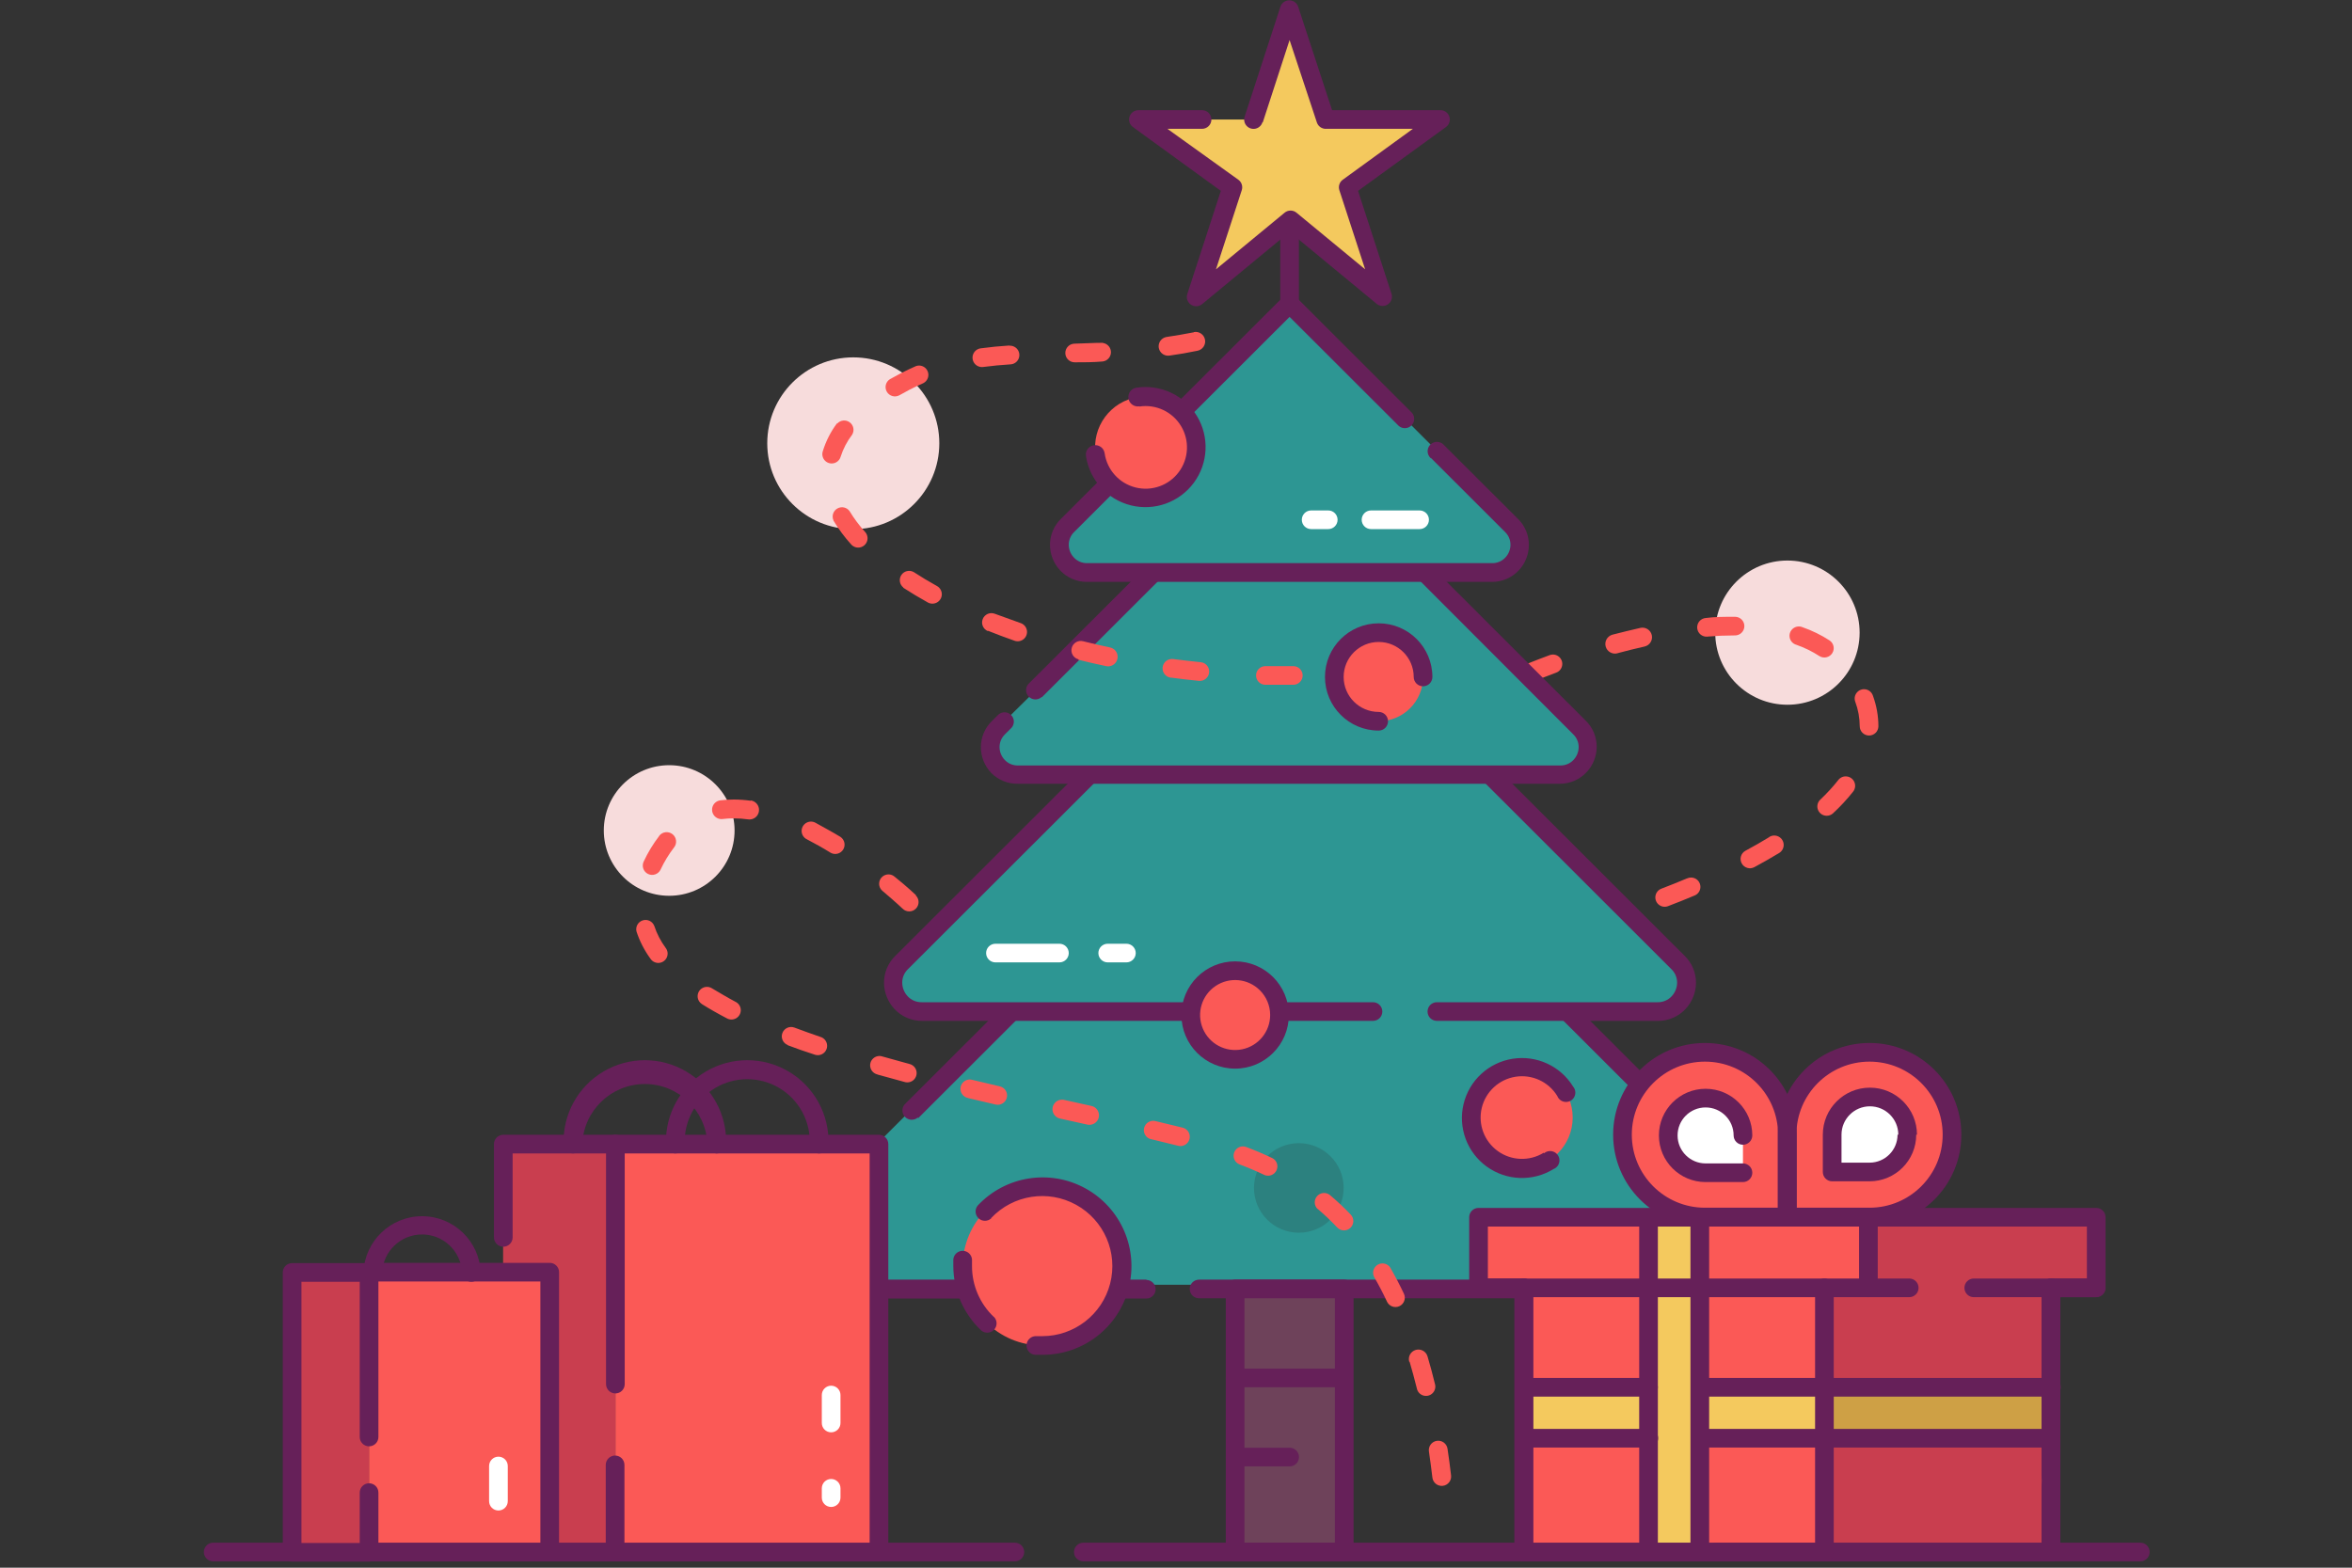 <?xml version="1.0" encoding="UTF-8"?>
<svg width="300px" height="200px" viewBox="0 0 300 200" version="1.1" xmlns="http://www.w3.org/2000/svg" xmlns:xlink="http://www.w3.org/1999/xlink">
    <rect x="0" y="0" width="300" height="200" fill="#333333" stroke="none"/>
    <!-- Generator: Sketch 51.3 (57544) - http://www.bohemiancoding.com/sketch -->
    <title>christmas-tree-with-presents</title>
    <desc>Created with Sketch.</desc>
    <defs></defs>
    <g id="christmas-tree-with-presents" stroke="none" stroke-width="1" fill="none" fill-rule="evenodd">
        <g id="Christmastree_withpresents" transform="translate(26, 0)" fill-rule="nonzero">
            <ellipse id="Oval" fill="#F7DCDC" cx="201.988" cy="80.71" rx="9.209" ry="9.199"></ellipse>
            <ellipse id="Oval" fill="#F7DCDC" cx="82.837" cy="56.552" rx="10.973" ry="10.96"></ellipse>
            <polyline id="Shape" fill="#2D9693" points="208.779 163.906 67.873 163.906 138.32 93.539 208.779 163.906"></polyline>
            <path d="M166.639,119.018 C165.365,119.267 164.257,119.47 163.172,119.601 C162.514,119.689 162.053,120.294 162.142,120.951 C162.231,121.609 162.836,122.069 163.494,121.981 C164.578,121.826 165.782,121.624 167.068,121.374 C167.726,121.246 168.156,120.609 168.027,119.952 C167.899,119.294 167.262,118.866 166.604,118.994 L166.639,119.018 Z M178.077,116.078 C176.885,116.435 175.777,116.768 174.669,117.078 C174.034,117.255 173.664,117.913 173.841,118.547 C174.019,119.182 174.678,119.552 175.313,119.375 C176.444,119.053 177.6,118.72 178.78,118.351 C179.388,118.143 179.721,117.489 179.531,116.874 C179.341,116.26 178.697,115.907 178.077,116.078 Z M189.192,112.056 C188.104,112.516 187.008,112.956 185.904,113.377 C185.506,113.53 185.22,113.883 185.154,114.304 C185.088,114.725 185.251,115.149 185.583,115.417 C185.914,115.685 186.364,115.755 186.762,115.602 C187.89,115.174 189.01,114.725 190.122,114.257 C190.53,114.103 190.821,113.738 190.88,113.305 C190.939,112.873 190.757,112.443 190.405,112.185 C190.053,111.927 189.587,111.882 189.192,112.068 L189.192,112.056 Z M199.688,106.784 C198.712,107.379 197.687,107.974 196.639,108.533 C196.059,108.845 195.843,109.567 196.156,110.146 C196.469,110.724 197.191,110.94 197.77,110.628 C198.858,110.041 199.915,109.438 200.939,108.819 C201.305,108.594 201.523,108.19 201.511,107.761 C201.499,107.332 201.258,106.941 200.88,106.738 C200.501,106.534 200.043,106.547 199.677,106.772 L199.688,106.784 Z M208.493,99.489 C207.788,100.387 207.015,101.231 206.182,102.012 C205.871,102.303 205.739,102.738 205.836,103.152 C205.934,103.567 206.245,103.898 206.652,104.021 C207.06,104.144 207.503,104.041 207.814,103.749 C208.732,102.898 209.584,101.979 210.363,101 C210.631,100.664 210.7,100.211 210.543,99.811 C210.386,99.411 210.027,99.126 209.602,99.062 C209.176,98.997 208.749,99.165 208.481,99.501 L208.493,99.489 Z M210.649,89.552 C211.016,90.543 211.205,91.59 211.209,92.646 C211.209,93.303 211.743,93.836 212.401,93.836 C213.059,93.836 213.592,93.303 213.592,92.646 C213.587,91.314 213.349,89.993 212.889,88.743 C212.753,88.331 212.404,88.026 211.978,87.946 C211.552,87.866 211.116,88.024 210.839,88.358 C210.563,88.692 210.49,89.149 210.649,89.552 Z M203.12,82.257 C204.155,82.618 205.142,83.102 206.062,83.697 C206.611,84.045 207.338,83.89 207.696,83.347 C208.054,82.805 207.91,82.076 207.373,81.71 C206.293,81.011 205.133,80.443 203.918,80.02 C203.51,79.844 203.038,79.91 202.694,80.19 C202.35,80.47 202.19,80.918 202.279,81.352 C202.369,81.787 202.693,82.136 203.12,82.257 Z M191.837,81.21 C192.957,81.115 194.065,81.067 195.161,81.067 L195.304,81.067 C195.962,81.067 196.496,80.534 196.496,79.877 C196.496,79.22 195.962,78.687 195.304,78.687 L195.149,78.687 C193.958,78.687 192.767,78.687 191.575,78.842 C190.917,78.894 190.426,79.47 190.479,80.127 C190.532,80.784 191.108,81.274 191.766,81.222 L191.837,81.21 Z M180.34,83.328 C181.436,83.031 182.592,82.745 183.76,82.483 C184.418,82.339 184.834,81.689 184.689,81.031 C184.544,80.374 183.893,79.959 183.235,80.103 C182.044,80.377 180.853,80.662 179.661,80.972 C179.007,81.156 178.625,81.835 178.809,82.489 C178.994,83.143 179.674,83.524 180.328,83.34 L180.34,83.328 Z M169.213,87.101 L169.427,87.005 C169.868,86.827 170.94,86.387 172.489,85.815 C172.889,85.669 173.181,85.32 173.253,84.9 C173.326,84.481 173.17,84.055 172.842,83.782 C172.515,83.509 172.067,83.431 171.667,83.578 C169.558,84.352 168.283,84.899 168.26,84.911 C167.868,85.079 167.596,85.443 167.546,85.865 C167.496,86.288 167.675,86.705 168.016,86.96 C168.358,87.215 168.809,87.269 169.201,87.101 L169.213,87.101 Z" id="Shape" fill="#FB5956"></path>
            <path d="M91.117,142.652 L138.487,95.336 L201.928,158.705 C202.431,159.192 202.715,159.862 202.715,160.562 C202.711,161.255 202.447,161.922 201.976,162.43 C201.479,162.965 200.777,163.264 200.046,163.251 L126.942,163.251 C126.284,163.251 125.751,163.784 125.751,164.442 C125.751,165.099 126.284,165.632 126.942,165.632 L200.058,165.632 C201.447,165.643 202.778,165.074 203.727,164.061 C204.614,163.111 205.108,161.861 205.109,160.562 C205.117,159.22 204.579,157.932 203.62,156.992 L139.285,92.729 C138.82,92.268 138.07,92.268 137.605,92.729 L89.39,140.891 C88.985,141.363 89.012,142.067 89.452,142.506 C89.892,142.946 90.597,142.973 91.07,142.569 L91.117,142.652 Z" id="Shape" fill="#662059"></path>
            <path d="M120.247,163.251 L76.928,163.251 C76.197,163.264 75.495,162.965 74.998,162.43 C74.526,161.922 74.263,161.255 74.259,160.562 C74.257,159.862 74.541,159.192 75.046,158.705 L80.014,153.422 C80.409,152.938 80.363,152.232 79.909,151.804 C79.455,151.375 78.747,151.37 78.286,151.791 L73.306,157.051 L74.176,157.872 L73.33,157.028 C72.371,157.967 71.833,159.255 71.841,160.598 C71.842,161.896 72.336,163.146 73.223,164.096 C74.172,165.109 75.503,165.679 76.892,165.667 L120.211,165.667 C120.869,165.667 121.402,165.134 121.402,164.477 C121.402,163.82 120.869,163.287 120.211,163.287 L120.247,163.251 Z" id="Shape" fill="#662059"></path>
            <path d="M149.019,129.05 L91.57,129.05 C90.084,129.052 88.744,128.159 88.175,126.788 C87.606,125.417 87.921,123.838 88.973,122.79 L138.487,73.332 L188.001,122.79 C189.053,123.838 189.367,125.417 188.799,126.788 C188.23,128.159 186.889,129.052 185.404,129.05 L157.275,129.05" id="Shape" fill="#2D9693"></path>
            <path d="M149.019,127.86 L91.57,127.86 C90.889,127.874 90.234,127.597 89.771,127.098 C89.332,126.625 89.085,126.006 89.08,125.36 C89.079,124.709 89.346,124.085 89.819,123.635 L138.499,75.01 L187.179,123.635 C187.651,124.085 187.918,124.709 187.918,125.36 C187.913,126.006 187.666,126.625 187.227,127.098 C186.763,127.597 186.109,127.874 185.428,127.86 L157.275,127.86 C156.617,127.86 156.084,128.392 156.084,129.05 C156.084,129.707 156.617,130.24 157.275,130.24 L185.416,130.24 C186.768,130.265 188.067,129.716 188.99,128.728 C189.845,127.814 190.321,126.611 190.324,125.36 C190.325,124.08 189.81,122.853 188.894,121.957 L139.38,72.499 C138.916,72.037 138.165,72.037 137.701,72.499 L88.187,121.957 C87.271,122.853 86.756,124.08 86.757,125.36 C86.76,126.611 87.236,127.814 88.091,128.728 C89.014,129.716 90.313,130.265 91.665,130.24 L149.126,130.24 C149.784,130.24 150.317,129.707 150.317,129.05 C150.317,128.392 149.784,127.86 149.126,127.86 L149.019,127.86 Z" id="Shape" fill="#662059"></path>
            <path d="M106.081,88.112 L138.451,55.779 L175.503,92.789 C176.463,93.812 176.735,95.301 176.198,96.596 C175.661,97.891 174.416,98.753 173.013,98.799 L103.841,98.799 C102.439,98.753 101.193,97.891 100.657,96.596 C100.12,95.301 100.392,93.812 101.351,92.789 L102.197,91.944" id="Shape" fill="#2D9693"></path>
            <path d="M106.927,88.921 L138.463,57.421 L174.669,93.682 C175.11,94.105 175.36,94.689 175.36,95.3 C175.361,95.911 175.126,96.499 174.705,96.942 C174.268,97.41 173.653,97.669 173.013,97.656 L103.841,97.656 C103.201,97.669 102.586,97.41 102.15,96.942 C101.728,96.499 101.494,95.911 101.494,95.3 C101.495,94.689 101.745,94.105 102.185,93.682 L103.031,92.837 C103.436,92.364 103.409,91.661 102.969,91.221 C102.529,90.781 101.824,90.754 101.351,91.159 L100.505,92.004 C99.615,92.875 99.113,94.067 99.112,95.312 C99.11,96.523 99.57,97.689 100.398,98.573 C101.298,99.503 102.546,100.017 103.841,99.989 L172.942,99.989 C174.242,99.998 175.486,99.463 176.373,98.513 C177.201,97.629 177.662,96.463 177.66,95.252 C177.658,94.008 177.156,92.815 176.266,91.944 L139.214,54.934 C138.749,54.472 137.998,54.472 137.534,54.934 L105.164,87.267 C104.759,87.739 104.786,88.443 105.226,88.883 C105.666,89.322 106.371,89.35 106.844,88.945 L106.927,88.921 Z" id="Shape" fill="#662059"></path>
            <path d="M157.347,57.588 L166.806,67.036 C167.766,68.059 168.038,69.548 167.501,70.843 C166.964,72.138 165.719,73 164.316,73.046 L112.67,73.046 C111.267,73 110.021,72.138 109.485,70.843 C108.948,69.548 109.22,68.059 110.18,67.036 L138.499,38.749 L153.141,53.375" id="Shape" fill="#2D9693"></path>
            <path d="M156.513,58.421 L165.972,67.869 C166.413,68.293 166.662,68.877 166.663,69.488 C166.664,70.099 166.429,70.687 166.008,71.13 C165.571,71.598 164.956,71.857 164.316,71.844 L112.67,71.844 C112.03,71.857 111.414,71.598 110.978,71.13 C110.556,70.687 110.322,70.099 110.322,69.488 C110.323,68.877 110.573,68.293 111.013,67.869 L138.487,40.427 L152.283,54.208 C152.574,54.547 153.031,54.695 153.467,54.591 C153.902,54.486 154.242,54.147 154.346,53.712 C154.451,53.277 154.303,52.821 153.963,52.53 L139.321,37.904 C138.856,37.443 138.106,37.443 137.641,37.904 L109.322,66.192 C108.432,67.063 107.929,68.255 107.928,69.5 C107.926,70.711 108.386,71.877 109.214,72.761 C110.101,73.71 111.346,74.245 112.646,74.236 L164.292,74.236 C165.592,74.245 166.837,73.71 167.724,72.761 C168.552,71.877 169.012,70.711 169.01,69.5 C169.009,68.255 168.506,67.063 167.616,66.192 L158.192,56.79 C157.901,56.451 157.444,56.303 157.009,56.407 C156.574,56.512 156.234,56.851 156.129,57.286 C156.024,57.721 156.173,58.177 156.513,58.468 L156.513,58.421 Z" id="Shape" fill="#662059"></path>
            <polygon id="Shape" fill="#6E425A" points="131.541 181.65 131.541 164.453 145.445 164.453 145.445 198.013 131.541 198.013"></polygon>
            <path d="M131.541,181.638 L132.732,181.638 L132.732,165.632 L144.265,165.632 L144.265,196.811 L132.732,196.811 L132.732,181.638 L130.35,181.638 L130.35,198.001 C130.35,198.658 130.883,199.191 131.541,199.191 L145.457,199.191 C146.114,199.191 146.648,198.658 146.648,198.001 L146.648,164.442 C146.648,163.784 146.114,163.251 145.457,163.251 L131.541,163.251 C130.883,163.251 130.35,163.784 130.35,164.442 L130.35,181.638 L131.541,181.638 Z" id="Shape" fill="#662059"></path>
            <ellipse id="Oval" fill="#FB5956" transform="translate(120.15, 57.037) rotate(-8.61) translate(-120.15, -57.037) " cx="120.15" cy="57.037" rx="6.469" ry="6.462"></ellipse>
            <ellipse id="Oval" fill="#FB5956" cx="168.129" cy="142.569" rx="6.469" ry="6.462"></ellipse>
            <path d="M170.893,147.067 C169.073,148.182 166.76,148.093 165.032,146.84 C163.304,145.588 162.502,143.419 162.999,141.345 C163.497,139.271 165.197,137.701 167.305,137.367 C169.414,137.033 171.517,138.001 172.632,139.82 C172.801,140.261 173.216,140.561 173.688,140.583 C174.161,140.606 174.602,140.346 174.812,139.923 C175.023,139.499 174.962,138.992 174.657,138.629 C173.036,135.991 169.983,134.589 166.922,135.076 C163.862,135.563 161.397,137.845 160.677,140.856 C159.958,143.867 161.126,147.015 163.636,148.83 C166.146,150.646 169.504,150.772 172.144,149.149 C172.586,148.981 172.886,148.566 172.908,148.094 C172.931,147.622 172.671,147.181 172.247,146.971 C171.823,146.762 171.315,146.822 170.952,147.126 L170.893,147.067 Z" id="Shape" fill="#662059"></path>
            <ellipse id="Oval" fill="#FB5956" cx="106.939" cy="161.526" rx="10.139" ry="10.127"></ellipse>
            <path d="M100.434,155.385 C103.237,152.424 107.691,151.732 111.262,153.704 C114.833,155.675 116.617,159.809 115.599,163.756 C114.581,167.703 111.019,170.461 106.939,170.463 L106.224,170.463 C105.566,170.411 104.99,170.901 104.937,171.558 C104.885,172.215 105.376,172.791 106.033,172.843 C106.335,172.843 106.637,172.843 106.939,172.843 C112.121,172.866 116.658,169.373 117.957,164.362 C119.255,159.35 116.984,154.098 112.442,151.606 C107.899,149.114 102.243,150.019 98.706,153.803 C98.311,154.286 98.357,154.992 98.811,155.421 C99.265,155.849 99.973,155.855 100.434,155.433 L100.434,155.385 Z" id="Shape" fill="#662059"></path>
            <path d="M100.779,168.024 C98.99,166.335 97.977,163.985 97.98,161.526 C97.98,161.304 97.98,161.082 97.98,160.859 C98.012,160.434 97.814,160.024 97.461,159.784 C97.109,159.544 96.655,159.51 96.27,159.695 C95.885,159.88 95.629,160.256 95.597,160.681 C95.597,160.959 95.597,161.24 95.597,161.526 C95.603,164.642 96.896,167.617 99.171,169.749 C99.655,170.144 100.362,170.099 100.791,169.645 C101.22,169.191 101.225,168.484 100.803,168.024 L100.779,168.024 Z" id="Shape" fill="#662059"></path>
            <path d="M119.329,51.863 C121.445,51.542 123.545,52.528 124.647,54.36 C125.749,56.192 125.635,58.507 124.358,60.222 C123.08,61.937 120.893,62.712 118.82,62.184 C116.746,61.656 115.197,59.93 114.897,57.814 C114.799,57.156 114.185,56.704 113.527,56.802 C112.869,56.901 112.416,57.513 112.515,58.171 C112.974,61.238 115.239,63.726 118.253,64.474 C121.266,65.222 124.434,64.082 126.277,61.586 C128.12,59.09 128.276,55.73 126.671,53.075 C125.066,50.42 122.018,48.993 118.948,49.46 C118.29,49.558 117.837,50.171 117.935,50.828 C118.034,51.485 118.648,51.938 119.306,51.84 L119.329,51.863 Z" id="Shape" fill="#662059"></path>
            <path d="M135.354,87.362 L137.558,87.362 L138.963,87.362 C139.621,87.362 140.155,86.83 140.155,86.172 C140.155,85.515 139.621,84.982 138.963,84.982 L137.558,84.982 L135.401,84.982 C134.743,84.982 134.21,85.515 134.21,86.172 C134.21,86.83 134.743,87.362 135.401,87.362 L135.354,87.362 Z M123.344,86.446 C124.528,86.605 125.719,86.744 126.919,86.863 C127.577,86.928 128.163,86.449 128.229,85.792 C128.295,85.134 127.815,84.548 127.157,84.482 C125.973,84.363 124.802,84.229 123.642,84.078 C122.984,83.992 122.381,84.456 122.296,85.113 C122.21,85.77 122.674,86.373 123.332,86.458 L123.344,86.446 Z M111.514,84.161 C112.673,84.455 113.865,84.728 115.088,84.982 C115.514,85.072 115.955,84.927 116.245,84.604 C116.535,84.28 116.631,83.827 116.495,83.414 C116.36,83.001 116.014,82.692 115.588,82.602 C114.421,82.356 113.273,82.091 112.145,81.805 C111.507,81.644 110.859,82.03 110.698,82.668 C110.537,83.305 110.923,83.953 111.562,84.114 L111.514,84.161 Z M100.017,80.472 C101.121,80.916 102.253,81.341 103.412,81.745 C103.815,81.886 104.261,81.801 104.584,81.523 C104.907,81.245 105.057,80.817 104.977,80.399 C104.898,79.981 104.601,79.637 104.199,79.496 C103.071,79.1 101.971,78.703 100.899,78.306 C100.287,78.063 99.593,78.361 99.35,78.973 C99.106,79.584 99.405,80.276 100.017,80.52 L100.017,80.472 Z M89.199,74.974 C90.192,75.617 91.236,76.243 92.333,76.854 C92.705,77.067 93.163,77.065 93.533,76.849 C93.904,76.633 94.131,76.236 94.129,75.808 C94.127,75.379 93.896,74.984 93.524,74.772 C92.468,74.185 91.471,73.586 90.534,72.975 C89.988,72.675 89.303,72.846 88.962,73.367 C88.622,73.888 88.741,74.584 89.235,74.962 L89.199,74.974 Z M80.311,66.418 C80.964,67.505 81.722,68.525 82.575,69.464 C82.86,69.781 83.293,69.922 83.71,69.833 C84.127,69.745 84.466,69.441 84.598,69.036 C84.73,68.631 84.635,68.186 84.35,67.869 C83.601,67.048 82.935,66.155 82.361,65.204 C82.001,64.71 81.326,64.568 80.798,64.875 C80.27,65.182 80.06,65.838 80.311,66.394 L80.311,66.418 Z M80.776,53.982 C79.966,55.057 79.349,56.265 78.953,57.552 C78.812,57.962 78.906,58.417 79.198,58.738 C79.49,59.059 79.934,59.196 80.357,59.095 C80.779,58.995 81.113,58.672 81.229,58.254 C81.551,57.25 82.042,56.308 82.682,55.469 C83.014,54.943 82.885,54.251 82.385,53.88 C81.886,53.509 81.185,53.585 80.776,54.053 L80.776,53.982 Z M90.819,46.711 C90.184,46.988 89.541,47.294 88.889,47.627 C88.413,47.873 87.952,48.123 87.507,48.377 C86.969,48.719 86.796,49.424 87.115,49.976 C87.435,50.529 88.133,50.731 88.699,50.435 L89.986,49.733 C90.581,49.424 91.173,49.142 91.761,48.888 C92.327,48.605 92.572,47.928 92.318,47.348 C92.064,46.768 91.401,46.488 90.808,46.711 L90.819,46.711 Z M102.733,44.081 C101.542,44.152 100.351,44.271 99.088,44.438 C98.662,44.495 98.299,44.775 98.136,45.172 C97.973,45.569 98.035,46.022 98.297,46.362 C98.56,46.701 98.984,46.875 99.409,46.818 C100.601,46.663 101.697,46.556 102.876,46.484 C103.302,46.467 103.686,46.225 103.884,45.848 C104.082,45.471 104.064,45.018 103.837,44.658 C103.609,44.298 103.207,44.087 102.781,44.104 L102.733,44.081 Z M114.647,43.735 C113.456,43.735 112.264,43.819 111.073,43.843 C110.415,43.843 109.882,44.375 109.882,45.033 C109.882,45.69 110.415,46.223 111.073,46.223 C112.264,46.223 113.456,46.223 114.647,46.116 C115.237,46.048 115.688,45.556 115.703,44.963 C115.718,44.37 115.293,43.856 114.707,43.759 L114.647,43.735 Z M126.287,42.391 C125.096,42.629 123.904,42.819 122.82,42.986 C122.395,43.047 122.034,43.331 121.875,43.73 C121.715,44.129 121.781,44.583 122.047,44.92 C122.314,45.258 122.74,45.427 123.166,45.366 C124.357,45.199 125.548,44.997 126.74,44.747 C127.398,44.619 127.827,43.982 127.699,43.325 C127.571,42.668 126.933,42.239 126.275,42.367 L126.287,42.391 Z" id="Shape" fill="#FB5956"></path>
            <path d="M100.97,122.778 L109.131,122.778 C109.789,122.778 110.322,122.245 110.322,121.588 C110.322,120.931 109.789,120.398 109.131,120.398 L100.97,120.398 C100.312,120.398 99.779,120.931 99.779,121.588 C99.779,122.245 100.312,122.778 100.97,122.778" id="Shape" fill="#FFFFFF"></path>
            <path d="M148.876,67.501 L155.071,67.501 C155.729,67.501 156.262,66.968 156.262,66.311 C156.262,65.653 155.729,65.12 155.071,65.12 L148.876,65.12 C148.218,65.12 147.684,65.653 147.684,66.311 C147.684,66.968 148.218,67.501 148.876,67.501" id="Shape" fill="#FFFFFF"></path>
            <path d="M141.239,67.501 L143.419,67.501 C144.077,67.501 144.611,66.968 144.611,66.311 C144.611,65.653 144.077,65.12 143.419,65.12 L141.239,65.12 C140.581,65.12 140.048,65.653 140.048,66.311 C140.048,66.968 140.581,67.501 141.239,67.501" id="Shape" fill="#FFFFFF"></path>
            <path d="M117.673,120.398 L115.291,120.398 C114.633,120.398 114.099,120.931 114.099,121.588 C114.099,122.245 114.633,122.778 115.291,122.778 L117.673,122.778 C118.331,122.778 118.865,122.245 118.865,121.588 C118.865,120.931 118.331,120.398 117.673,120.398" id="Shape" fill="#FFFFFF"></path>
            <path d="M131.541,175.842 L144.503,175.842" id="Shape" fill="#FFFFFF"></path>
            <path d="M131.541,176.985 L144.503,176.985 C145.161,176.985 145.695,176.452 145.695,175.795 C145.695,175.137 145.161,174.604 144.503,174.604 L131.541,174.604 C130.883,174.604 130.35,175.137 130.35,175.795 C130.35,176.452 130.883,176.985 131.541,176.985" id="Shape" fill="#662059"></path>
            <path d="M131.541,185.898 L138.499,185.898" id="Shape" fill="#FFFFFF"></path>
            <path d="M131.541,187.076 L138.499,187.076 C139.157,187.076 139.69,186.543 139.69,185.886 C139.69,185.229 139.157,184.696 138.499,184.696 L131.541,184.696 C130.883,184.696 130.35,185.229 130.35,185.886 C130.35,186.543 130.883,187.076 131.541,187.076" id="Shape" fill="#662059"></path>
            <path d="M138.499,38.749 L138.499,28.051" id="Shape" fill="#FFFFFF"></path>
            <path d="M139.678,38.737 L139.678,28.027 C139.678,27.37 139.145,26.837 138.487,26.837 C137.829,26.837 137.296,27.37 137.296,28.027 L137.296,38.737 C137.296,39.394 137.829,39.927 138.487,39.927 C139.145,39.927 139.678,39.394 139.678,38.737" id="Shape" fill="#662059"></path>
            <ellipse id="Oval" fill="#FB5956" cx="131.541" cy="129.49" rx="5.659" ry="5.653"></ellipse>
            <path d="M137.2,129.49 L138.392,129.49 C138.392,125.711 135.325,122.647 131.541,122.647 C127.758,122.647 124.691,125.711 124.691,129.49 C124.691,133.269 127.758,136.333 131.541,136.333 C135.325,136.333 138.392,133.269 138.392,129.49 L136.009,129.49 C136.011,131.619 134.507,133.453 132.416,133.87 C130.326,134.287 128.232,133.171 127.415,131.205 C126.598,129.238 127.285,126.969 129.056,125.785 C130.828,124.601 133.19,124.832 134.698,126.336 C135.539,127.171 136.01,128.306 136.009,129.49 L137.2,129.49 Z" id="Shape" fill="#662059"></path>
            <ellipse id="Oval" fill="#FB5956" cx="149.853" cy="86.363" rx="5.659" ry="5.653"></ellipse>
            <path d="M156.703,86.363 C156.703,82.584 153.636,79.52 149.853,79.52 C146.069,79.52 143.002,82.584 143.002,86.363 C143.002,90.142 146.069,93.206 149.853,93.206 C150.511,93.206 151.044,92.673 151.044,92.015 C151.044,91.358 150.511,90.825 149.853,90.825 C147.385,90.825 145.385,88.827 145.385,86.363 C145.385,83.898 147.385,81.9 149.853,81.9 C152.32,81.9 154.32,83.898 154.32,86.363 C154.32,87.02 154.854,87.553 155.512,87.553 C156.17,87.553 156.703,87.02 156.703,86.363 Z" id="Shape" fill="#662059"></path>
            <path d="M112.181,199.191 L246.998,199.191 C247.656,199.191 248.19,198.658 248.19,198.001 C248.19,197.343 247.656,196.811 246.998,196.811 L112.181,196.811 C111.523,196.811 110.99,197.343 110.99,198.001 C110.99,198.658 111.523,199.191 112.181,199.191" id="Shape" fill="#662059"></path>
            <path d="M1.191,199.191 L103.448,199.191 C104.106,199.191 104.64,198.658 104.64,198.001 C104.64,197.343 104.106,196.811 103.448,196.811 L1.191,196.811 C0.533,196.811 0,197.343 0,198.001 C0,198.658 0.533,199.191 1.191,199.191" id="Shape" fill="#662059"></path>
            <path d="M139.666,145.841 C136.508,145.841 133.948,148.399 133.948,151.553 C133.948,154.708 136.508,157.266 139.666,157.266 C142.825,157.266 145.385,154.708 145.385,151.553 C145.385,148.399 142.825,145.841 139.666,145.841" id="Shape" fill="#2C817F"></path>
            <ellipse id="Oval" fill="#F7DCDC" cx="59.355" cy="105.951" rx="8.34" ry="8.33"></ellipse>
            <path d="M156.262,185.172 C156.421,186.251 156.568,187.362 156.703,188.504 C156.779,189.161 157.374,189.633 158.032,189.557 C158.69,189.482 159.162,188.888 159.086,188.23 C158.951,187.064 158.8,185.93 158.633,184.827 C158.538,184.173 157.93,183.72 157.275,183.815 C156.62,183.911 156.167,184.518 156.262,185.172 Z M153.796,173.724 C154.114,174.803 154.42,175.929 154.714,177.104 C154.791,177.54 155.104,177.897 155.527,178.03 C155.95,178.164 156.412,178.052 156.726,177.74 C157.041,177.428 157.156,176.967 157.025,176.544 C156.731,175.33 156.417,174.164 156.084,173.046 C155.896,172.401 155.221,172.031 154.577,172.218 C153.932,172.406 153.561,173.08 153.749,173.724 L153.796,173.724 Z M149.329,163.013 C149.884,163.973 150.417,164.997 150.925,166.084 C151.212,166.666 151.912,166.911 152.5,166.635 C153.088,166.359 153.346,165.664 153.081,165.072 C152.541,163.93 151.977,162.847 151.39,161.823 C151.187,161.436 150.788,161.191 150.35,161.185 C149.912,161.179 149.507,161.413 149.294,161.795 C149.08,162.177 149.094,162.645 149.329,163.013 Z M142.061,154.219 C142.94,154.964 143.776,155.758 144.563,156.599 C145.017,157.076 145.772,157.094 146.249,156.641 C146.726,156.187 146.744,155.433 146.29,154.957 C145.438,154.061 144.535,153.215 143.586,152.422 C143.079,152.057 142.376,152.145 141.975,152.624 C141.575,153.102 141.612,153.809 142.061,154.243 L142.061,154.219 Z M132.113,148.554 C133.197,148.959 134.257,149.411 135.306,149.911 C135.888,150.139 136.547,149.88 136.816,149.316 C137.086,148.753 136.874,148.078 136.33,147.769 C135.211,147.233 134.091,146.757 132.959,146.329 C132.344,146.096 131.656,146.405 131.422,147.019 C131.188,147.634 131.498,148.321 132.113,148.554 Z M120.819,145.329 L124.274,146.174 C124.687,146.279 125.124,146.155 125.42,145.85 C125.717,145.545 125.828,145.105 125.712,144.695 C125.596,144.286 125.27,143.97 124.857,143.866 L121.367,143.021 C120.725,142.87 120.082,143.266 119.931,143.907 C119.78,144.548 120.177,145.19 120.819,145.341 L120.819,145.329 Z M109.203,142.699 L112.693,143.473 C113.119,143.566 113.562,143.426 113.856,143.105 C114.15,142.783 114.25,142.33 114.118,141.915 C113.987,141.5 113.643,141.186 113.218,141.093 L109.727,140.319 C109.301,140.226 108.858,140.366 108.564,140.688 C108.27,141.009 108.17,141.463 108.302,141.878 C108.434,142.293 108.777,142.606 109.203,142.699 Z M97.503,140.093 L100.994,140.914 C101.635,141.062 102.276,140.663 102.424,140.022 C102.572,139.381 102.172,138.742 101.53,138.594 L98.051,137.773 C97.628,137.642 97.166,137.757 96.854,138.071 C96.541,138.385 96.429,138.847 96.563,139.269 C96.697,139.691 97.055,140.004 97.491,140.081 L97.503,140.093 Z M85.911,137.082 L89.378,138.034 C89.794,138.162 90.247,138.052 90.559,137.749 C90.87,137.445 90.992,136.996 90.875,136.577 C90.758,136.158 90.421,135.836 89.997,135.738 L86.566,134.786 C86.15,134.642 85.688,134.74 85.366,135.041 C85.043,135.341 84.913,135.794 85.028,136.219 C85.142,136.644 85.482,136.972 85.911,137.071 L85.911,137.082 Z M74.474,133.346 C75.578,133.766 76.713,134.163 77.881,134.536 C78.288,134.692 78.748,134.615 79.08,134.333 C79.413,134.051 79.565,133.61 79.476,133.184 C79.388,132.757 79.073,132.413 78.655,132.287 C77.52,131.898 76.412,131.501 75.331,131.096 C74.716,130.863 74.028,131.172 73.795,131.787 C73.561,132.401 73.87,133.089 74.486,133.322 L74.474,133.346 Z M63.525,128.098 C64.526,128.724 65.59,129.331 66.718,129.918 C67.096,130.128 67.558,130.117 67.925,129.889 C68.292,129.661 68.507,129.253 68.486,128.821 C68.466,128.39 68.213,128.004 67.826,127.812 C66.753,127.253 65.741,126.622 64.811,126.086 C64.452,125.859 63.998,125.84 63.621,126.038 C63.244,126.235 63.001,126.619 62.984,127.043 C62.966,127.468 63.177,127.87 63.537,128.098 L63.525,128.098 Z M55.185,118.839 C55.594,120.084 56.197,121.257 56.972,122.314 C57.213,122.678 57.635,122.881 58.071,122.843 C58.506,122.804 58.886,122.53 59.059,122.13 C59.233,121.729 59.173,121.265 58.902,120.922 C58.272,120.068 57.782,119.12 57.449,118.113 C57.218,117.531 56.574,117.227 55.977,117.419 C55.38,117.61 55.034,118.231 55.185,118.839 Z M58.08,106.653 C57.304,107.665 56.641,108.758 56.102,109.914 C55.82,110.509 56.073,111.22 56.668,111.502 C57.264,111.785 57.976,111.532 58.259,110.937 C58.726,109.938 59.302,108.992 59.974,108.117 C60.389,107.598 60.304,106.841 59.784,106.427 C59.264,106.013 58.507,106.098 58.092,106.617 L58.08,106.653 Z M69.744,102.155 C69.025,102.054 68.301,102.002 67.576,102 C67.006,101.999 66.437,102.035 65.872,102.107 C65.446,102.162 65.082,102.44 64.917,102.836 C64.753,103.232 64.812,103.686 65.072,104.026 C65.333,104.367 65.756,104.542 66.182,104.487 C66.648,104.429 67.118,104.402 67.587,104.404 C68.205,104.405 68.822,104.449 69.434,104.535 C69.866,104.592 70.296,104.415 70.562,104.07 C70.828,103.725 70.889,103.264 70.723,102.862 C70.556,102.46 70.188,102.176 69.756,102.119 L69.744,102.155 Z M81.205,106.772 C80.18,106.141 79.108,105.582 78.012,104.963 C77.632,104.754 77.168,104.769 76.801,105.001 C76.434,105.233 76.223,105.646 76.249,106.079 C76.276,106.511 76.536,106.896 76.928,107.081 C77.964,107.617 78.977,108.188 79.954,108.795 C80.511,109.106 81.214,108.924 81.549,108.382 C81.884,107.84 81.733,107.13 81.205,106.772 Z M90.843,114.21 C90.843,114.21 89.795,113.198 88.091,111.83 C87.763,111.558 87.315,111.481 86.915,111.628 C86.516,111.776 86.225,112.125 86.153,112.545 C86.081,112.964 86.238,113.39 86.566,113.662 C87.388,114.353 88.044,114.936 88.496,115.34 L89.009,115.816 L89.14,115.935 C89.61,116.395 90.365,116.387 90.825,115.917 C91.286,115.448 91.278,114.694 90.808,114.234 L90.843,114.21 Z" id="Shape" fill="#FB5956"></path>
            <path d="M191.98,152.946 L188.406,152.946" id="Shape" fill="#FFFFFF"></path>
            <path d="M192.004,151.756 L188.43,151.756 C187.772,151.756 187.238,152.288 187.238,152.946 C187.238,153.603 187.772,154.136 188.43,154.136 L192.004,154.136 C192.662,154.136 193.195,153.603 193.195,152.946 C193.195,152.288 192.662,151.756 192.004,151.756" id="Shape" fill="#662059"></path>
            <polygon id="Shape" fill="#FB5956" points="162.601 155.29 162.601 164.299 163.458 164.299 168.367 164.299 168.379 164.299 168.379 164.299 168.367 164.299 168.367 198.013 192.957 198.013 235.609 198.013 235.609 188.326 235.609 189.575 235.609 164.299 241.316 164.299 241.387 164.299 241.387 155.29"></polygon>
            <path d="M191.468,155.266 L212.508,155.266 C218.318,155.266 223.028,150.562 223.028,144.758 C223.028,138.955 218.318,134.25 212.508,134.25 C206.698,134.25 201.988,138.955 201.988,144.758 C201.988,138.955 197.278,134.25 191.468,134.25 C185.658,134.25 180.948,138.955 180.948,144.758 C180.948,150.562 185.658,155.266 191.468,155.266 Z" id="Shape" fill="#FB5956"></path>
            <rect id="Rectangle-path" fill="#F4C95E" x="168.855" y="176.949" width="37.85" height="6.569"></rect>
            <rect id="Rectangle-path" fill="#F4C95E" x="184.498" y="156.016" width="6.576" height="41.937"></rect>
            <rect id="Rectangle-path" fill="#C93E4F" x="206.706" y="164.12" width="28.903" height="33.881"></rect>
            <rect id="Rectangle-path" fill="#C93E4F" x="212.508" y="155.04" width="28.903" height="9.259"></rect>
            <rect id="Rectangle-path" fill="#CEA045" x="206.837" y="176.949" width="29.403" height="6.569"></rect>
            <path d="M241.387,164.299 L241.387,163.109 L235.609,163.109 C234.951,163.109 234.417,163.641 234.417,164.299 L234.417,196.823 L169.558,196.823 L169.558,164.299 C169.558,163.641 169.025,163.109 168.367,163.109 L163.78,163.109 L163.78,156.48 L240.184,156.48 L240.184,164.299 L241.375,164.299 L242.567,164.299 L242.567,155.29 C242.567,154.633 242.033,154.1 241.375,154.1 L162.589,154.1 C161.931,154.1 161.397,154.633 161.397,155.29 L161.397,164.299 C161.397,164.956 161.931,165.489 162.589,165.489 L167.176,165.489 L167.176,198.013 C167.176,198.67 167.709,199.203 168.367,199.203 L235.609,199.203 C236.267,199.203 236.8,198.67 236.8,198.013 L236.8,165.489 L241.387,165.489 C242.045,165.489 242.578,164.956 242.578,164.299 L241.387,164.299 Z" id="Shape" fill="#662059"></path>
            <path d="M180.948,144.758 L182.139,144.758 C182.139,139.612 186.316,135.44 191.468,135.44 C196.62,135.44 200.796,139.612 200.796,144.758 C200.796,147.364 200.796,155.266 200.796,155.266 L201.988,155.266 L201.988,154.076 L191.468,154.076 C186.316,154.076 182.139,149.904 182.139,144.758 L179.757,144.758 C179.757,151.219 185,156.456 191.468,156.456 L201.988,156.456 C202.646,156.456 203.179,155.924 203.179,155.266 L203.179,144.758 C203.179,138.297 197.936,133.06 191.468,133.06 C185,133.06 179.757,138.297 179.757,144.758 L180.948,144.758 Z" id="Shape" fill="#662059"></path>
            <path d="M222.98,144.758 L224.171,144.758 C224.171,138.297 218.928,133.06 212.46,133.06 C205.992,133.06 200.749,138.297 200.749,144.758 C200.749,147.364 200.749,155.266 200.749,155.266 C200.749,155.924 201.282,156.456 201.94,156.456 L212.46,156.456 C218.928,156.456 224.171,151.219 224.171,144.758 L221.789,144.758 C221.789,149.904 217.612,154.076 212.46,154.076 L201.94,154.076 L201.94,155.266 L203.132,155.266 L203.132,144.758 C203.132,139.612 207.308,135.44 212.46,135.44 C217.612,135.44 221.789,139.612 221.789,144.758 L222.98,144.758 Z" id="Shape" fill="#662059"></path>
            <path d="M217.321,144.758 C217.321,142.103 215.166,139.95 212.508,139.95 C209.85,139.95 207.695,142.103 207.695,144.758 L207.695,149.518 L212.46,149.518 C213.74,149.544 214.977,149.054 215.892,148.158 C216.806,147.263 217.321,146.037 217.321,144.758 Z" id="Shape" fill="#FFFFFF"></path>
            <path d="M217.321,144.758 L218.512,144.758 C218.512,141.446 215.824,138.76 212.508,138.76 C209.192,138.76 206.503,141.446 206.503,144.758 C206.503,145.948 206.503,149.518 206.503,149.518 C206.503,150.176 207.037,150.708 207.695,150.708 L212.46,150.708 C215.75,150.708 218.417,148.044 218.417,144.758 L216.034,144.758 C216.034,146.73 214.434,148.328 212.46,148.328 L207.695,148.328 L207.695,149.518 L208.886,149.518 L208.886,144.758 C208.886,142.76 210.508,141.14 212.508,141.14 C214.508,141.14 216.13,142.76 216.13,144.758 L217.321,144.758 Z" id="Shape" fill="#662059"></path>
            <path d="M168.855,178.175 L184.272,178.175 C184.93,178.175 185.463,177.642 185.463,176.985 C185.463,176.327 184.93,175.795 184.272,175.795 L168.855,175.795 C168.197,175.795 167.664,176.327 167.664,176.985 C167.664,177.642 168.197,178.175 168.855,178.175" id="Shape" fill="#662059"></path>
            <path d="M168.82,184.672 L184.308,184.672 C184.966,184.672 185.499,184.139 185.499,183.482 C185.499,182.825 184.966,182.292 184.308,182.292 L168.82,182.292 C168.162,182.292 167.628,182.825 167.628,183.482 C167.628,184.139 168.162,184.672 168.82,184.672" id="Shape" fill="#662059"></path>
            <path d="M191.575,178.175 L235.656,178.175 C236.314,178.175 236.848,177.642 236.848,176.985 C236.848,176.327 236.314,175.795 235.656,175.795 L191.575,175.795 C190.917,175.795 190.384,176.327 190.384,176.985 C190.384,177.642 190.917,178.175 191.575,178.175" id="Shape" fill="#662059"></path>
            <path d="M191.468,184.672 L235.549,184.672 C236.207,184.672 236.741,184.139 236.741,183.482 C236.741,182.825 236.207,182.292 235.549,182.292 L191.468,182.292 C190.81,182.292 190.277,182.825 190.277,183.482 C190.277,184.139 190.81,184.672 191.468,184.672" id="Shape" fill="#662059"></path>
            <path d="M185.463,197.096 L185.463,155.361 C185.463,154.704 184.93,154.171 184.272,154.171 C183.614,154.171 183.081,154.704 183.081,155.361 L183.081,197.096 C183.081,197.754 183.614,198.286 184.272,198.286 C184.93,198.286 185.463,197.754 185.463,197.096" id="Shape" fill="#662059"></path>
            <path d="M192.004,197.215 L192.004,155.361 C192.004,154.704 191.471,154.171 190.813,154.171 C190.155,154.171 189.621,154.704 189.621,155.361 L189.621,197.215 C189.621,197.873 190.155,198.405 190.813,198.405 C191.471,198.405 192.004,197.873 192.004,197.215" id="Shape" fill="#662059"></path>
            <path d="M192.957,199.191 L235.609,199.191 C236.267,199.191 236.8,198.658 236.8,198.001 L236.8,189.563 C236.8,188.906 236.267,188.373 235.609,188.373 C234.951,188.373 234.417,188.906 234.417,189.563 L234.417,196.811 L192.957,196.811 C192.299,196.811 191.766,197.343 191.766,198.001 C191.766,198.658 192.299,199.191 192.957,199.191 Z" id="Shape" fill="#662059"></path>
            <path d="M167.176,164.299 L167.176,198.013 C167.176,198.67 167.709,199.203 168.367,199.203 L192.957,199.203 C193.615,199.203 194.149,198.67 194.149,198.013 C194.149,197.355 193.615,196.823 192.957,196.823 L169.558,196.823 L169.558,164.299 C169.558,163.641 169.025,163.109 168.367,163.109 C167.709,163.109 167.176,163.641 167.176,164.299 Z" id="Shape" fill="#662059"></path>
            <path d="M236.8,188.314 L236.8,164.299 C236.8,163.641 236.267,163.109 235.609,163.109 C234.951,163.109 234.417,163.641 234.417,164.299 L234.417,188.326 C234.417,188.983 234.951,189.516 235.609,189.516 C236.267,189.516 236.8,188.983 236.8,188.326" id="Shape" fill="#662059"></path>
            <path d="M163.411,165.489 L217.524,165.489 C218.182,165.489 218.715,164.956 218.715,164.299 C218.715,163.641 218.182,163.109 217.524,163.109 L163.411,163.109 C162.753,163.109 162.219,163.641 162.219,164.299 C162.219,164.956 162.753,165.489 163.411,165.489" id="Shape" fill="#662059"></path>
            <path d="M225.756,165.489 L241.244,165.489 C241.902,165.489 242.435,164.956 242.435,164.299 C242.435,163.641 241.902,163.109 241.244,163.109 L225.756,163.109 C225.098,163.109 224.565,163.641 224.565,164.299 C224.565,164.956 225.098,165.489 225.756,165.489" id="Shape" fill="#662059"></path>
            <path d="M196.317,149.614 L191.551,149.614 C188.919,149.614 186.786,147.482 186.786,144.853 C186.786,142.224 188.919,140.093 191.551,140.093 C194.183,140.093 196.317,142.224 196.317,144.853" id="Shape" fill="#FFFFFF"></path>
            <path d="M196.317,148.424 L191.551,148.424 C189.577,148.424 187.977,146.825 187.977,144.853 C187.977,142.882 189.577,141.283 191.551,141.283 C193.525,141.283 195.125,142.882 195.125,144.853 C195.125,145.511 195.659,146.043 196.317,146.043 C196.975,146.043 197.508,145.511 197.508,144.853 C197.508,141.567 194.841,138.903 191.551,138.903 C188.261,138.903 185.594,141.567 185.594,144.853 C185.594,148.14 188.261,150.804 191.551,150.804 L196.317,150.804 C196.975,150.804 197.508,150.271 197.508,149.614 C197.508,148.956 196.975,148.424 196.317,148.424 Z" id="Shape" fill="#662059"></path>
            <path d="M207.897,198.001 L207.897,164.299 C207.897,163.641 207.364,163.109 206.706,163.109 C206.048,163.109 205.514,163.641 205.514,164.299 L205.514,198.013 C205.514,198.67 206.048,199.203 206.706,199.203 C207.364,199.203 207.897,198.67 207.897,198.013 L207.897,198.001 Z" id="Shape" fill="#662059"></path>
            <path d="M213.509,164.299 L213.509,155.266 C213.509,154.609 212.975,154.076 212.317,154.076 C211.659,154.076 211.126,154.609 211.126,155.266 L211.126,164.299 C211.126,164.956 211.659,165.489 212.317,165.489 C212.975,165.489 213.509,164.956 213.509,164.299" id="Shape" fill="#662059"></path>
            <rect id="Rectangle-path" fill="#FB5956" x="52.493" y="145.96" width="33.073" height="52.041"></rect>
            <rect id="Rectangle-path" fill="#C93E4F" x="38.172" y="145.96" width="14.332" height="52.041"></rect>
            <path d="M52.493,199.191 L86.113,199.191 C86.771,199.191 87.305,198.658 87.305,198.001 L87.305,145.96 C87.305,145.303 86.771,144.77 86.113,144.77 L52.493,144.77 C51.835,144.77 51.301,145.303 51.301,145.96 C51.301,146.617 51.835,147.15 52.493,147.15 L84.922,147.15 L84.922,196.811 L52.493,196.811 C51.835,196.811 51.301,197.343 51.301,198.001 C51.301,198.658 51.835,199.191 52.493,199.191 Z" id="Shape" fill="#662059"></path>
            <path d="M38.16,199.191 L52.457,199.191 C53.115,199.191 53.648,198.658 53.648,198.001 L53.648,186.886 C53.648,186.228 53.115,185.696 52.457,185.696 C51.799,185.696 51.265,186.228 51.265,186.886 L51.265,196.811 L38.16,196.811 C37.502,196.811 36.969,197.343 36.969,198.001 C36.969,198.658 37.502,199.191 38.16,199.191 Z" id="Shape" fill="#662059"></path>
            <path d="M53.684,176.58 L53.684,145.96 C53.684,145.303 53.151,144.77 52.493,144.77 L38.196,144.77 C37.538,144.77 37.004,145.303 37.004,145.96 L37.004,157.861 C37.004,158.518 37.538,159.051 38.196,159.051 C38.854,159.051 39.387,158.518 39.387,157.861 L39.387,147.15 L51.301,147.15 L51.301,176.58 C51.301,177.237 51.835,177.77 52.493,177.77 C53.151,177.77 53.684,177.237 53.684,176.58 Z" id="Shape" fill="#662059"></path>
            <path d="M79.668,145.96 C79.796,142.18 77.851,138.63 74.593,136.702 C71.335,134.774 67.283,134.774 64.025,136.702 C60.767,138.63 58.821,142.18 58.95,145.96 C58.95,146.617 59.483,147.15 60.141,147.15 C60.799,147.15 61.333,146.617 61.333,145.96 C61.22,143.04 62.715,140.293 65.229,138.799 C67.744,137.305 70.874,137.305 73.389,138.799 C75.903,140.293 77.398,143.04 77.285,145.96 C77.285,146.617 77.819,147.15 78.477,147.15 C79.135,147.15 79.668,146.617 79.668,145.96 Z" id="Shape" fill="#662059"></path>
            <path d="M66.61,145.96 C66.739,142.18 64.793,138.63 61.535,136.702 C58.277,134.774 54.226,134.774 50.968,136.702 C47.71,138.63 45.764,142.18 45.892,145.96 C45.892,146.617 46.426,147.15 47.084,147.15 C47.742,147.15 48.275,146.617 48.275,145.96 C48.441,141.68 51.963,138.295 56.251,138.295 C60.54,138.295 64.062,141.68 64.228,145.96 C64.228,146.617 64.761,147.15 65.419,147.15 C66.077,147.15 66.61,146.617 66.61,145.96 Z" id="Shape" fill="#662059"></path>
            <path d="M78.822,189.873 L78.822,191.063 C78.822,191.72 79.356,192.253 80.014,192.253 C80.672,192.253 81.205,191.72 81.205,191.063 L81.205,189.873 C81.205,189.215 80.672,188.683 80.014,188.683 C79.356,188.683 78.822,189.215 78.822,189.873 Z M78.822,177.972 L78.822,181.542 C78.822,182.2 79.356,182.732 80.014,182.732 C80.672,182.732 81.205,182.2 81.205,181.542 L81.205,177.972 C81.205,177.315 80.672,176.782 80.014,176.782 C79.356,176.782 78.822,177.315 78.822,177.972 Z" id="Shape" fill="#FFFFFF"></path>
            <rect id="Rectangle-path" fill="#C93E4F" x="11.402" y="162.335" width="9.686" height="35.677"></rect>
            <rect id="Rectangle-path" fill="#FB5956" x="21.076" y="162.335" width="23.041" height="35.677"></rect>
            <path d="M21.076,199.191 L44.117,199.191 C44.775,199.191 45.308,198.658 45.308,198.001 L45.308,162.299 C45.308,161.642 44.775,161.109 44.117,161.109 L21.076,161.109 C20.418,161.109 19.884,161.642 19.884,162.299 C19.884,162.957 20.418,163.489 21.076,163.489 L42.926,163.489 L42.926,196.811 L21.076,196.811 C20.418,196.811 19.884,197.343 19.884,198.001 C19.884,198.658 20.418,199.191 21.076,199.191 Z" id="Shape" fill="#662059"></path>
            <path d="M22.267,183.316 L22.267,162.335 C22.267,161.678 21.734,161.145 21.076,161.145 L11.259,161.145 C10.601,161.145 10.067,161.678 10.067,162.335 L10.067,198.036 C10.067,198.694 10.601,199.226 11.259,199.226 L21.076,199.226 C21.734,199.226 22.267,198.694 22.267,198.036 L22.267,190.42 C22.267,189.763 21.734,189.23 21.076,189.23 C20.418,189.23 19.884,189.763 19.884,190.42 L19.884,196.846 L12.45,196.846 L12.45,163.525 L19.884,163.525 L19.884,183.327 C19.884,183.985 20.418,184.518 21.076,184.518 C21.734,184.518 22.267,183.985 22.267,183.327 L22.267,183.316 Z" id="Shape" fill="#662059"></path>
            <path d="M35.313,162.335 C35.153,158.327 31.853,155.16 27.837,155.16 C23.821,155.16 20.521,158.327 20.361,162.335 C20.361,162.992 20.894,163.525 21.552,163.525 C22.21,163.525 22.744,162.992 22.744,162.335 C22.875,159.621 25.116,157.488 27.837,157.488 C30.557,157.488 32.798,159.621 32.93,162.335 C32.93,162.992 33.463,163.525 34.121,163.525 C34.779,163.525 35.313,162.992 35.313,162.335 Z" id="Shape" fill="#662059"></path>
            <path d="M36.385,187.029 L36.385,191.515 C36.385,192.172 36.918,192.705 37.576,192.705 C38.234,192.705 38.768,192.172 38.768,191.515 L38.768,187.029 C38.768,186.371 38.234,185.838 37.576,185.838 C36.918,185.838 36.385,186.371 36.385,187.029" id="Shape" fill="#FFFFFF"></path>
            <polyline id="Shape" fill="#F4C95E" points="133.948 15.246 138.499 1.263 143.038 15.246 157.764 15.246 145.85 23.897 150.413 37.88 138.499 28.051 126.585 37.88 131.136 23.897 119.222 15.246 127.3 15.246"></polyline>
            <path d="M135.068,15.615 L138.487,5.107 L141.966,15.615 C142.132,16.126 142.62,16.462 143.157,16.436 L154.213,16.436 L145.266,22.933 C144.849,23.238 144.676,23.776 144.837,24.266 L148.125,34.358 L139.369,27.134 C138.929,26.773 138.295,26.773 137.855,27.134 L129.099,34.358 L132.387,24.266 C132.548,23.776 132.375,23.238 131.958,22.933 L122.904,16.436 L127.324,16.436 C127.982,16.436 128.515,15.903 128.515,15.246 C128.515,14.589 127.982,14.056 127.324,14.056 L119.21,14.056 C118.693,14.054 118.234,14.386 118.073,14.877 C117.913,15.368 118.088,15.907 118.507,16.21 L129.718,24.35 L125.441,37.511 C125.276,38.016 125.465,38.568 125.904,38.866 C126.343,39.165 126.927,39.136 127.336,38.797 L138.487,29.586 L149.638,38.797 C150.049,39.104 150.61,39.115 151.031,38.823 C151.453,38.532 151.64,38.003 151.497,37.511 L147.22,24.35 L158.431,16.21 C158.85,15.907 159.025,15.368 158.865,14.877 C158.704,14.386 158.245,14.054 157.728,14.056 L143.908,14.056 L139.583,0.858 C139.422,0.37 138.966,0.04 138.451,0.04 C137.937,0.04 137.48,0.37 137.319,0.858 L132.768,14.841 C132.617,15.25 132.703,15.709 132.99,16.036 C133.277,16.364 133.721,16.509 134.147,16.414 C134.573,16.318 134.912,15.998 135.032,15.579 L135.068,15.615 Z" id="Shape" fill="#662059"></path>
        </g>
    </g>
</svg>